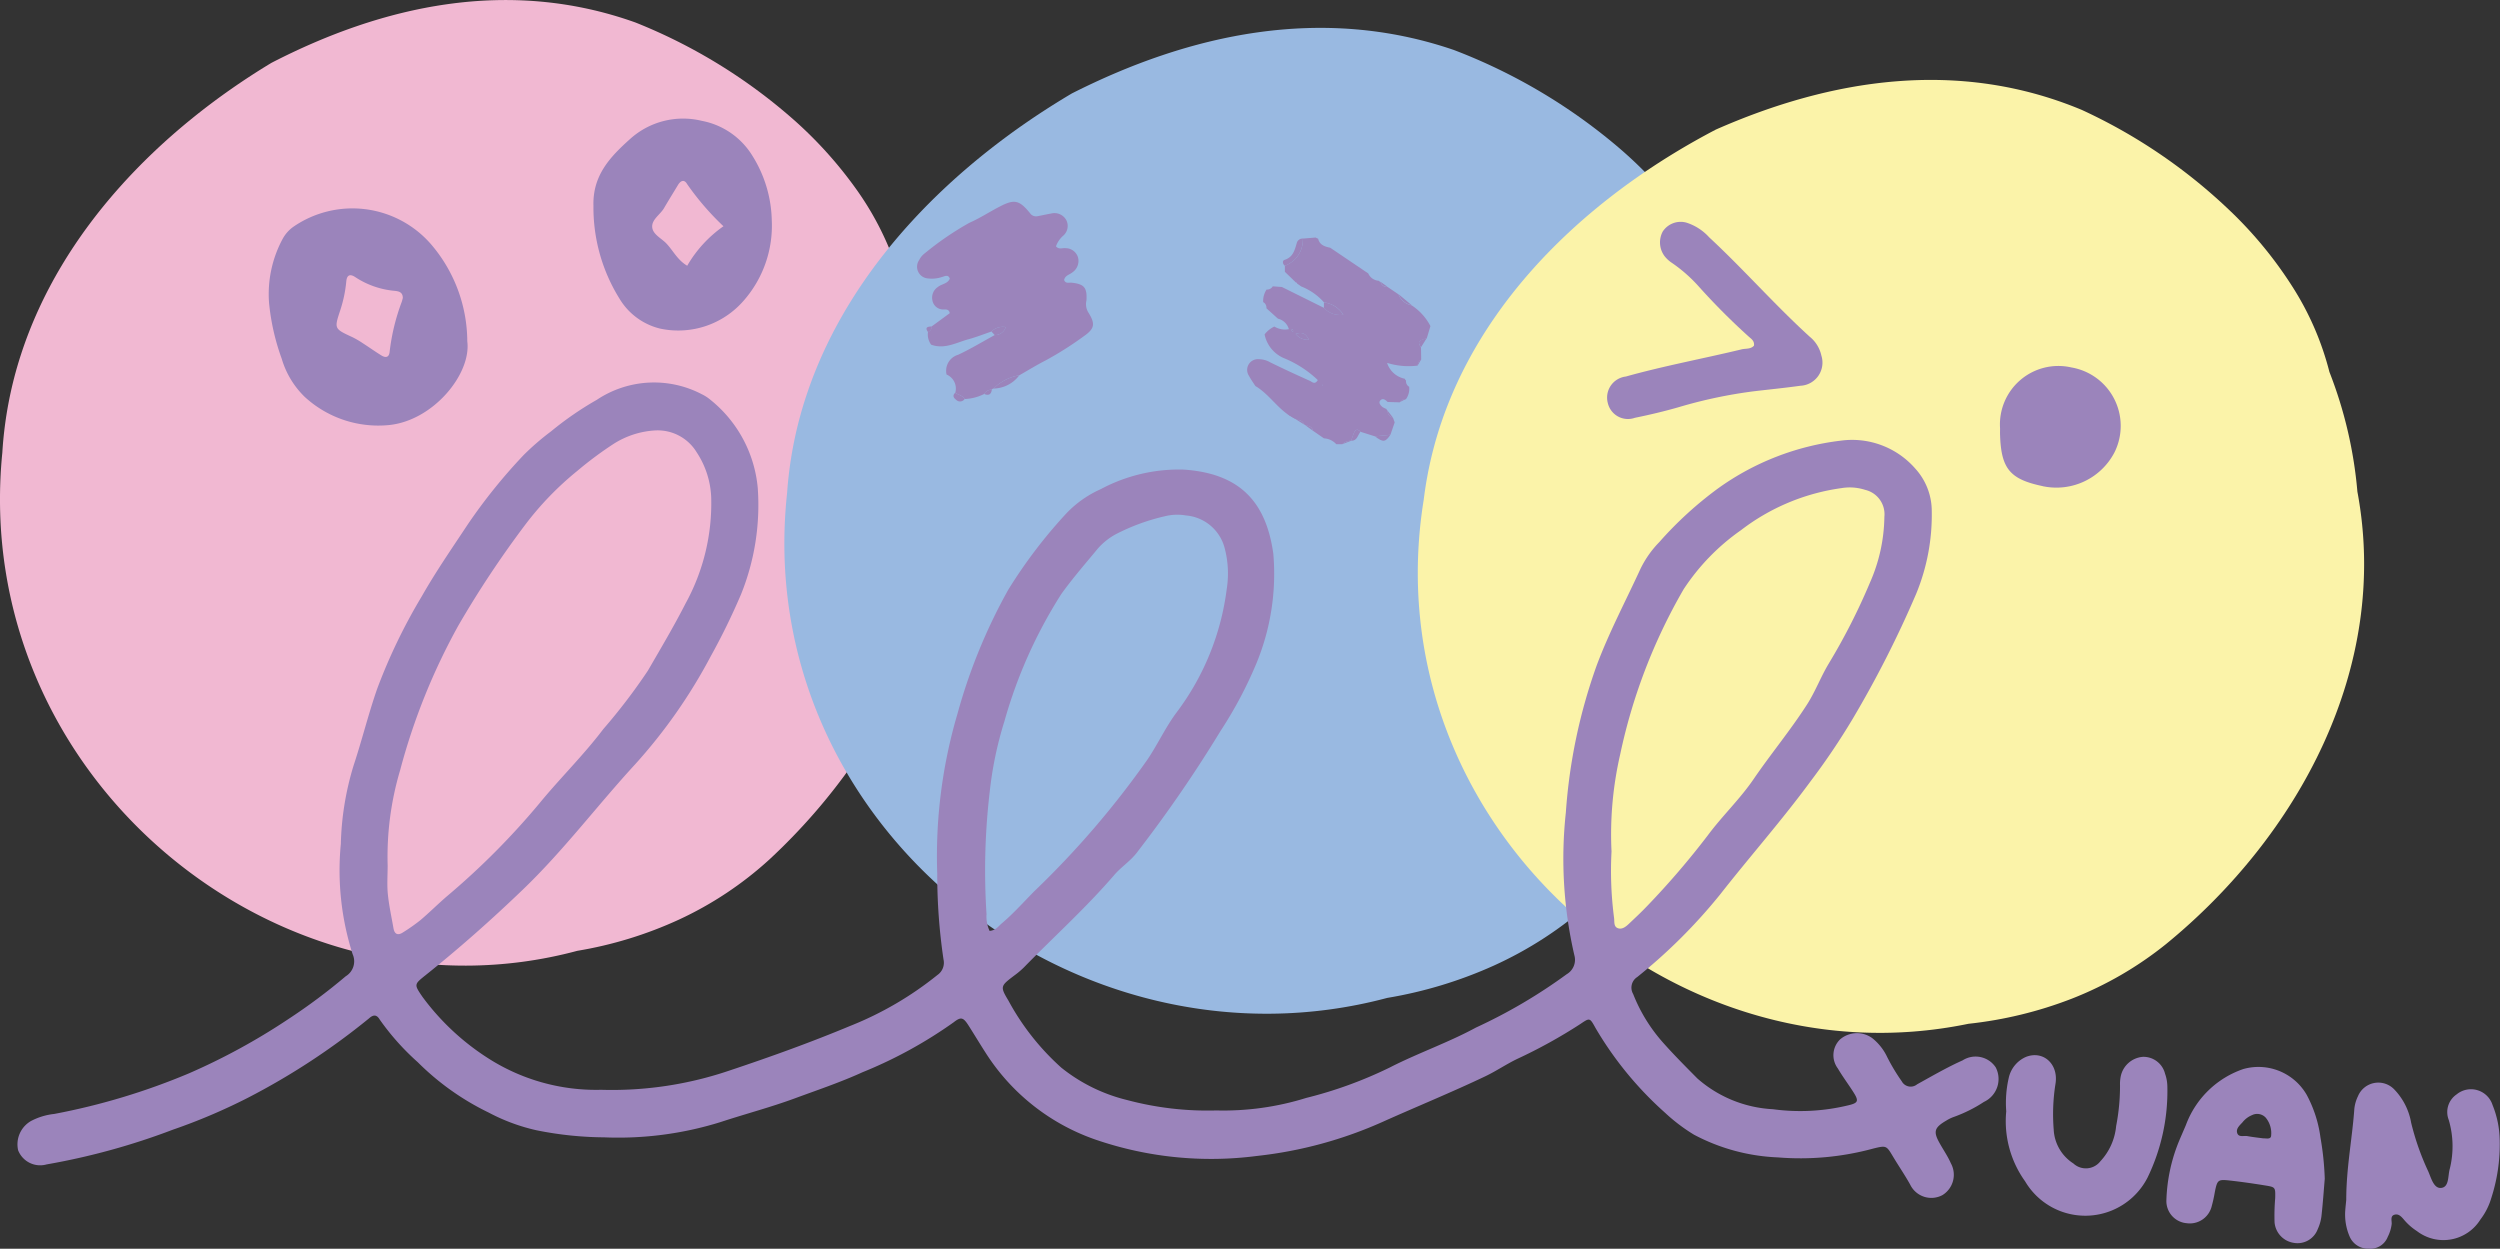 <svg xmlns="http://www.w3.org/2000/svg" width="136.179" height="68.022" viewBox="0 0 136.179 68.022">
  <rect x="0" y="0" width="136.179" height="68.022" fill="#333333" stroke="none"/>
  <g id="logo_s" transform="translate(-42.65 -455.727)">
    <path id="Path_244" data-name="Path 244" d="M93.487,477.089c2.379,9.592-2.111,19.129-8.921,25.45a19.378,19.378,0,0,1-4.933,3.281,21.771,21.771,0,0,1-5.537,1.7c-16.159,4.339-33.084-9.4-31.319-27.139a21.472,21.472,0,0,1,1.013-5.336c2.2-6.78,7.574-12.228,13.645-15.894,6.077-3.134,12.933-4.663,19.826-2.2a29.63,29.63,0,0,1,8.7,5.366,22.494,22.494,0,0,1,3.4,3.813,16.246,16.246,0,0,1,2.213,4.466A23.9,23.9,0,0,1,93.487,477.089Z" transform="translate(0)" fill="#f1b8d2"/>
    <path id="Path_245" data-name="Path 245" d="M254.82,483.038c2.437,9.776-2.332,19.539-9.514,26.031a20.712,20.712,0,0,1-5.2,3.379,23.542,23.542,0,0,1-5.819,1.766c-16.978,4.528-34.649-9.4-32.689-27.509a21.546,21.546,0,0,1,1.1-5.453c2.347-6.934,8.02-12.527,14.412-16.307,6.394-3.236,13.6-4.838,20.812-2.365A30.761,30.761,0,0,1,247.016,468a22.745,22.745,0,0,1,3.544,3.871,16.166,16.166,0,0,1,2.294,4.545A23.659,23.659,0,0,1,254.82,483.038Z" transform="translate(-116.073 -4.129)" fill="#99b9e1"/>
    <path id="Path_246" data-name="Path 246" d="M380.846,494.333c1.8,9.608-3.249,18.781-10.429,24.647a19.543,19.543,0,0,1-5.124,2.968,22.06,22.06,0,0,1-5.632,1.369c-16.4,3.39-32.492-11.127-29.673-28.549a21.11,21.11,0,0,1,1.33-5.215c2.6-6.576,8.295-11.659,14.58-14.944,6.258-2.758,13.2-3.888,19.939-1.071a29.515,29.515,0,0,1,8.371,5.784,22.175,22.175,0,0,1,3.17,3.956,15.917,15.917,0,0,1,1.945,4.534A23.359,23.359,0,0,1,380.846,494.333Z" transform="translate(-209.785 -11.823)" fill="#fbf3a9"/>
    <g id="Group_72" data-name="Group 72" transform="translate(43.587 462.203)">
      <path id="Path_247" data-name="Path 247" d="M111.457,572.791a15.147,15.147,0,0,0,4.889-.682,22.92,22.92,0,0,0,4.547-1.655c1.534-.787,3.184-1.355,4.7-2.178a28.812,28.812,0,0,0,4.947-2.909.908.908,0,0,0,.411-1.038,23.363,23.363,0,0,1-.462-7.767,29.805,29.805,0,0,1,1.683-8.02c.674-1.8,1.572-3.492,2.372-5.231a5.525,5.525,0,0,1,1.035-1.478,20.116,20.116,0,0,1,3.211-2.933,14.354,14.354,0,0,1,6.664-2.592,4.566,4.566,0,0,1,4.067,1.517,3.438,3.438,0,0,1,.9,2.324,11.285,11.285,0,0,1-.849,4.5,58.286,58.286,0,0,1-3.459,6.812,37.5,37.5,0,0,1-2.293,3.4c-1.557,2.12-3.3,4.089-4.918,6.154a29.5,29.5,0,0,1-4.526,4.51.686.686,0,0,0-.221.922,8.856,8.856,0,0,0,1.573,2.586c.617.7,1.274,1.357,1.929,2.019a6.762,6.762,0,0,0,4.111,1.672,11.1,11.1,0,0,0,4.086-.208c.562-.129.606-.234.306-.71-.278-.44-.594-.857-.856-1.305a1.2,1.2,0,0,1,.122-1.579,1.415,1.415,0,0,1,1.751-.072,2.875,2.875,0,0,1,.811,1.021,10.53,10.53,0,0,0,.8,1.334.551.551,0,0,0,.837.161c.815-.449,1.618-.92,2.471-1.3a1.314,1.314,0,0,1,1.808.377,1.375,1.375,0,0,1-.639,1.881,7.711,7.711,0,0,1-1.613.809,2.179,2.179,0,0,0-.444.213c-.656.385-.714.6-.348,1.246.2.358.437.7.6,1.074a1.3,1.3,0,0,1-.453,1.734,1.279,1.279,0,0,1-1.759-.565c-.293-.528-.635-1.023-.943-1.54-.353-.594-.366-.6-1.054-.433a15.1,15.1,0,0,1-5.216.486,10.637,10.637,0,0,1-4.565-1.236,9.607,9.607,0,0,1-1.57-1.189,19.147,19.147,0,0,1-3.792-4.619c-.318-.575-.315-.568-.827-.223a27.759,27.759,0,0,1-3.45,1.907c-.595.288-1.137.66-1.73.943-1.831.872-3.709,1.638-5.559,2.467a22.765,22.765,0,0,1-6.868,1.87,19.365,19.365,0,0,1-8.838-.9,11.585,11.585,0,0,1-5.941-4.7c-.312-.484-.608-.977-.916-1.463s-.423-.538-.838-.215a24.282,24.282,0,0,1-4.964,2.72c-1.194.545-2.446.965-3.68,1.42-1.338.493-2.719.855-4.071,1.3a18.693,18.693,0,0,1-6.32.826,19.23,19.23,0,0,1-3.676-.383,10.349,10.349,0,0,1-2.61-.964,14.238,14.238,0,0,1-3.868-2.745,13.567,13.567,0,0,1-2.071-2.32c-.166-.285-.351-.281-.592-.062A37.9,37.9,0,0,1,58.7,572.1a31.841,31.841,0,0,1-4.078,1.735,37.418,37.418,0,0,1-6.886,1.895,1.291,1.291,0,0,1-1.552-.764,1.464,1.464,0,0,1,.713-1.607,3.529,3.529,0,0,1,1.255-.378,36.256,36.256,0,0,0,7.31-2.2,34.775,34.775,0,0,0,5.409-2.946,32.085,32.085,0,0,0,3.158-2.355.947.947,0,0,0,.375-1.2,14.994,14.994,0,0,1-.643-6.01,15.806,15.806,0,0,1,.7-4.284c.456-1.378.8-2.79,1.28-4.165a30.607,30.607,0,0,1,2.422-5.023c.771-1.358,1.66-2.641,2.521-3.943a30,30,0,0,1,3.034-3.764,14.033,14.033,0,0,1,1.491-1.289,17.808,17.808,0,0,1,2.5-1.723,5.613,5.613,0,0,1,5.718-.3,2.282,2.282,0,0,1,.48.313,6.959,6.959,0,0,1,2.564,4.793,13,13,0,0,1-.914,5.8,36.4,36.4,0,0,1-1.66,3.391,28.855,28.855,0,0,1-4.09,5.844c-2.075,2.255-3.915,4.715-6.135,6.845-1.7,1.633-3.457,3.193-5.3,4.662-.625.5-.624.5-.166,1.174a13.349,13.349,0,0,0,3.507,3.3,10.9,10.9,0,0,0,6.226,1.765,19.9,19.9,0,0,0,7.031-1.062c2.212-.738,4.405-1.528,6.55-2.423a18.392,18.392,0,0,0,4.737-2.768.81.81,0,0,0,.332-.85,31.562,31.562,0,0,1-.341-4.672,27.42,27.42,0,0,1,1.1-8.7,30.305,30.305,0,0,1,2.762-6.753,26.953,26.953,0,0,1,3.175-4.174,5.885,5.885,0,0,1,1.871-1.317,9.045,9.045,0,0,1,4.512-1.065c3.119.209,4.5,1.814,4.887,4.586a12.778,12.778,0,0,1-.917,5.96,22.557,22.557,0,0,1-1.959,3.693,72.018,72.018,0,0,1-4.511,6.565c-.36.5-.881.817-1.275,1.276-1.536,1.788-3.29,3.365-4.935,5.048a4.433,4.433,0,0,1-.5.421c-.761.578-.8.6-.334,1.374a13.553,13.553,0,0,0,2.882,3.655,9.194,9.194,0,0,0,3.585,1.764A16.984,16.984,0,0,0,111.457,572.791ZM66.311,559.444c0,.52-.04,1.045.01,1.56.062.625.2,1.242.307,1.862.059.334.246.407.523.223a10.013,10.013,0,0,0,.939-.659c.5-.423.964-.889,1.462-1.316a40.639,40.639,0,0,0,5.028-5.054c1.128-1.375,2.4-2.618,3.474-4.038a31.855,31.855,0,0,0,2.434-3.19c.7-1.21,1.415-2.41,2.048-3.652a11.327,11.327,0,0,0,1.4-5.763,4.778,4.778,0,0,0-.789-2.472,2.484,2.484,0,0,0-2.288-1.194,4.7,4.7,0,0,0-2.24.731,19.9,19.9,0,0,0-1.971,1.466,16.852,16.852,0,0,0-2.844,2.94,54.751,54.751,0,0,0-3.628,5.466,34.389,34.389,0,0,0-3.184,7.9A16.508,16.508,0,0,0,66.311,559.444Zm66.666-.749a19.767,19.767,0,0,0,.139,3.608c.028.208-.035.485.224.566.224.07.421-.091.582-.243.338-.319.679-.637,1-.975a44.1,44.1,0,0,0,3.31-3.859c.782-1.052,1.739-1.958,2.482-3.046.941-1.377,2.01-2.662,2.913-4.069.461-.718.752-1.519,1.193-2.245a33.906,33.906,0,0,0,2.232-4.387,9.136,9.136,0,0,0,.788-3.587,1.366,1.366,0,0,0-1.048-1.472,2.747,2.747,0,0,0-1.3-.093,11.577,11.577,0,0,0-5.462,2.289,11.882,11.882,0,0,0-3.123,3.215,30.488,30.488,0,0,0-3.458,9A19.406,19.406,0,0,0,132.978,558.7ZM99.1,563.01c.346-.031.481-.257.665-.411.65-.546,1.208-1.185,1.806-1.784a48.683,48.683,0,0,0,6.137-7.151c.566-.843.988-1.773,1.6-2.583a14.115,14.115,0,0,0,2.71-6.7,5.4,5.4,0,0,0-.108-2.2,2.382,2.382,0,0,0-2.111-1.8,2.78,2.78,0,0,0-1.144.041,11.316,11.316,0,0,0-2.545.912,3.562,3.562,0,0,0-1.106.841c-.678.821-1.382,1.626-2,2.489a25.932,25.932,0,0,0-3.1,6.939,20.045,20.045,0,0,0-.8,3.854,36.727,36.727,0,0,0-.171,6.644A1.813,1.813,0,0,0,99.1,563.01Z" transform="translate(-46.132 -518.779)" fill="#9b84bb"/>
      <path id="Path_248" data-name="Path 248" d="M107.867,505.12c.229,1.782-1.876,4.358-4.324,4.567a5.919,5.919,0,0,1-4.53-1.539,4.767,4.767,0,0,1-1.253-2.077,12.326,12.326,0,0,1-.69-3.032,6.344,6.344,0,0,1,.732-3.486,1.958,1.958,0,0,1,.59-.671,5.669,5.669,0,0,1,7.487.936A8.174,8.174,0,0,1,107.867,505.12Zm-3.512-2.359c0-.333-.239-.368-.45-.391a4.624,4.624,0,0,1-2.14-.747c-.3-.2-.459-.1-.489.233a7.111,7.111,0,0,1-.338,1.6c-.322.982-.317.979.667,1.436a4.754,4.754,0,0,1,.566.329c.343.22.674.458,1.021.671.24.147.423.1.447-.219a11.4,11.4,0,0,1,.657-2.7C104.321,502.9,104.34,502.817,104.355,502.761Z" transform="translate(-83.35 -493.004)" fill="#9b84bb"/>
      <path id="Path_249" data-name="Path 249" d="M172.5,485.32a6.193,6.193,0,0,1-1.538,4.384,4.716,4.716,0,0,1-4.551,1.513,3.559,3.559,0,0,1-2.2-1.62,9.4,9.4,0,0,1-1.425-5.064c-.048-1.671.917-2.674,2-3.646a4.307,4.307,0,0,1,3.906-.985,4.131,4.131,0,0,1,2.751,1.9A6.883,6.883,0,0,1,172.5,485.32Zm-2.633.322a14.734,14.734,0,0,1-1.974-2.289c-.155-.273-.347-.209-.5.038-.254.423-.515.841-.764,1.267-.206.351-.66.608-.643,1.016s.5.62.773.908c.364.381.6.9,1.135,1.212A6.763,6.763,0,0,1,169.871,485.641Z" transform="translate(-131.397 -479.795)" fill="#9b84bb"/>
      <path id="Path_250" data-name="Path 250" d="M232.486,506.758a.129.129,0,0,0-.094.057.489.489,0,0,0-.417.237,2.548,2.548,0,0,1-1.066.276c-.115-.2-.347-.219-.51-.343a.827.827,0,0,0-.474-.99.907.907,0,0,1,.63-1.077c.683-.318,1.33-.713,1.992-1.074a.612.612,0,0,0,.6-.433.875.875,0,0,0-.779.242c-.411.14-.817.3-1.236.416-.668.18-1.31.567-2.046.3a.931.931,0,0,1-.173-.686.357.357,0,0,0,.207-.314l.98-.718c-.055-.256-.246-.19-.385-.2a.6.6,0,0,1-.564-.51.693.693,0,0,1,.3-.714c.2-.171.528-.168.651-.454-.086-.241-.256-.136-.4-.1a1.731,1.731,0,0,1-.806.085.639.639,0,0,1-.464-1,1.054,1.054,0,0,1,.312-.372,16.5,16.5,0,0,1,2.423-1.657c.574-.25,1.1-.6,1.662-.888.789-.41,1.058-.352,1.639.359a.4.4,0,0,0,.422.168c.241-.046.481-.1.723-.143a.736.736,0,0,1,.839.369.7.7,0,0,1-.162.828,1.375,1.375,0,0,0-.405.59c.161.193.364.073.539.1a.707.707,0,0,1,.665.516.749.749,0,0,1-.3.794c-.158.136-.411.169-.46.425.084.215.272.128.417.145.674.077.838.261.8.956a.888.888,0,0,0,.073.618c.42.658.394.918-.234,1.353a18.247,18.247,0,0,1-2.069,1.31c-.486.248-.951.536-1.426.806A2.58,2.58,0,0,0,232.486,506.758Z" transform="translate(-179.301 -492.069)" fill="#9b84bb"/>
      <path id="Path_251" data-name="Path 251" d="M302.721,513.146a.332.332,0,0,0,.072.1.361.361,0,0,0,.288.371l.094.263-.23.673h0l-.844.087-.79-.25c-.144-.166-.266-.134-.349.053-.063.142-.105.293-.157.439h0a.65.65,0,0,0-.482.184h-.33a.973.973,0,0,0-.67-.317l-.59-.407a.353.353,0,0,0-.382-.276.324.324,0,0,0-.1-.068.391.391,0,0,0-.4-.252,53.373,53.373,0,0,0-.506-.306c-.639-.454-1.076-1.138-1.758-1.542-.116-.183-.248-.359-.346-.551a.584.584,0,0,1,.535-.91,1.261,1.261,0,0,1,.622.172c.713.349,1.433.683,2.158,1.007.116.052.274.234.43-.044a5.907,5.907,0,0,0-1.829-1.186,1.78,1.78,0,0,1-1.067-1.3,1.461,1.461,0,0,1,.531-.428,1.1,1.1,0,0,0,.789.143.8.8,0,0,0-.592-.57l-.63-.569a.335.335,0,0,0-.176-.335,1.128,1.128,0,0,1,.186-.684.354.354,0,0,0,.335-.175l.5.036,2.292,1.138a1.182,1.182,0,0,0,1.053.371,1.459,1.459,0,0,0-1.053-.671,3.243,3.243,0,0,0-1.24-.867l-.23-.162a.055.055,0,0,0-.061-.055l-.6-.581,0-.329a1.5,1.5,0,0,0,.98-1.4c0-.027.005-.055.008-.082h0l.689-.057a.5.5,0,0,0,.134.062c.083.347.362.433.659.494l2.072,1.4a.672.672,0,0,0,.572.4.281.281,0,0,0,.1.067.359.359,0,0,0,.384.272l.591.4a.944.944,0,0,0,.718.6,2.993,2.993,0,0,1,1.022,1.13l-.2.667h0c-.468.13-.5.187-.314.5l.011.66a.356.356,0,0,0-.188.324h0a3.936,3.936,0,0,1-1.67-.147,1.28,1.28,0,0,0,.963.864.3.3,0,0,0,.069.1.341.341,0,0,0,.171.338.975.975,0,0,1-.176.676.349.349,0,0,0-.338.171l-.66-.02c-.122-.122-.276-.236-.41-.069-.092.115.024.255.129.344A1.109,1.109,0,0,0,302.721,513.146Zm-4.215-3.766c-.168-.323-.339-.447-.726-.32A.843.843,0,0,0,298.506,509.38Zm-.9-.579c-.018.015-.052.034-.049.045a.455.455,0,0,0,.043.1c.017-.015.052-.034.049-.045A.454.454,0,0,0,297.61,508.8Zm1.636,3.021-.025.034.042.005Z" transform="translate(-228.142 -497.347)" fill="#9b84bb"/>
      <path id="Path_252" data-name="Path 252" d="M517.465,681.284c0-1.735.324-3.328.439-4.94a2.045,2.045,0,0,1,.2-.708,1.2,1.2,0,0,1,1.983-.361A3.47,3.47,0,0,1,521,677.08a13.992,13.992,0,0,0,.923,2.633c.164.36.3.952.7.921.456-.035.373-.651.478-1.027a5.094,5.094,0,0,0-.053-2.679,1.163,1.163,0,0,1,.424-1.386,1.233,1.233,0,0,1,1.961.571,5.284,5.284,0,0,1,.391,1.923,9.48,9.48,0,0,1-.461,3.157,3.609,3.609,0,0,1-.595,1.168,2.37,2.37,0,0,1-3.455.622,3.134,3.134,0,0,1-.68-.591c-.143-.168-.3-.37-.54-.3s-.144.323-.153.5a2.021,2.021,0,0,1-.212.7,1.014,1.014,0,0,1-1.043.65,1.089,1.089,0,0,1-1.041-.674,3.017,3.017,0,0,1-.236-1.364C517.424,681.663,517.453,681.417,517.465,681.284Z" transform="translate(-390.598 -622.401)" fill="#9b84bb"/>
      <path id="Path_253" data-name="Path 253" d="M489.826,677.782c-.052.613-.1,1.323-.179,2.03a2.343,2.343,0,0,1-.2.708,1.173,1.173,0,0,1-1.31.755,1.235,1.235,0,0,1-1.045-1.115,11.239,11.239,0,0,1,.034-1.31c.015-.6.015-.61-.536-.7-.648-.105-1.3-.2-1.951-.271-.634-.069-.668-.027-.8.624a7.764,7.764,0,0,1-.177.8,1.229,1.229,0,0,1-1.376.9,1.208,1.208,0,0,1-1.086-1.246,9.169,9.169,0,0,1,.678-3.2c.124-.3.258-.6.385-.9a5.087,5.087,0,0,1,3.131-3.051,3.032,3.032,0,0,1,3.454,1.416,6.8,6.8,0,0,1,.747,2.332A15.729,15.729,0,0,1,489.826,677.782Zm-3.336-2.2c.156,0,.392.065.414-.134a1.325,1.325,0,0,0-.29-.988.631.631,0,0,0-.75-.142,1.266,1.266,0,0,0-.516.389c-.146.16-.347.328-.3.552.063.29.355.169.552.2C485.9,675.515,486.193,675.546,486.49,675.585Z" transform="translate(-364.13 -620.051)" fill="#9b84bb"/>
      <path id="Path_254" data-name="Path 254" d="M375.976,507.4c.037-.252-.14-.365-.276-.484a36.465,36.465,0,0,1-2.72-2.726,8.079,8.079,0,0,0-1.476-1.3,1.727,1.727,0,0,1-.366-.326,1.247,1.247,0,0,1-.129-1.383,1.165,1.165,0,0,1,1.3-.478,2.83,2.83,0,0,1,1.226.794c1.884,1.747,3.577,3.687,5.479,5.417a1.821,1.821,0,0,1,.634,1.027,1.262,1.262,0,0,1-1.146,1.644c-.84.118-1.685.2-2.527.3a25.762,25.762,0,0,0-4.093.865c-.788.227-1.589.417-2.393.581a1.126,1.126,0,0,1-1.475-.809,1.154,1.154,0,0,1,.981-1.439c2.083-.583,4.212-.975,6.313-1.482C375.534,507.548,375.8,507.6,375.976,507.4Z" transform="translate(-281.372 -495.048)" fill="#9b84bb"/>
      <path id="Path_255" data-name="Path 255" d="M448.687,672.388a6.079,6.079,0,0,1,.148-1.871,1.626,1.626,0,0,1,.925-1.093c.947-.374,1.8.4,1.605,1.495a10.5,10.5,0,0,0-.093,2.457,2.325,2.325,0,0,0,1.073,1.852,1,1,0,0,0,1.47-.12,3.261,3.261,0,0,0,.859-1.919,11.423,11.423,0,0,0,.211-2.208,2.157,2.157,0,0,1,.037-.491,1.339,1.339,0,0,1,1.2-1.07,1.211,1.211,0,0,1,1.215.916,2.21,2.21,0,0,1,.127.726,10.8,10.8,0,0,1-1.077,4.93,3.806,3.806,0,0,1-6.672.209A5.613,5.613,0,0,1,448.687,672.388Z" transform="translate(-340.341 -618.328)" fill="#9b84bb"/>
      <path id="Path_256" data-name="Path 256" d="M447.529,533.26a3.183,3.183,0,0,1,3.885-3.308,3.231,3.231,0,0,1,2.356,4.611,3.564,3.564,0,0,1-3.859,1.869c-.027,0-.053-.013-.08-.019-1.754-.369-2.235-.942-2.3-2.742C447.525,533.534,447.529,533.4,447.529,533.26Z" transform="translate(-339.52 -516.413)" fill="#9b84bb"/>
      <path id="Path_257" data-name="Path 257" d="M303.451,504.021c0,.027-.005.055-.008.082a1.5,1.5,0,0,1-.98,1.4c-.135-.105-.139-.284-.013-.323.452-.142.544-.514.656-.891A.327.327,0,0,1,303.451,504.021Z" transform="translate(-233.412 -497.502)" fill="#9b84bb"/>
      <path id="Path_258" data-name="Path 258" d="M243.784,532.429a2.58,2.58,0,0,1,1.4-.72A1.785,1.785,0,0,1,243.784,532.429Z" transform="translate(-190.6 -517.74)" fill="#9b84bb"/>
      <path id="Path_259" data-name="Path 259" d="M326.48,515.884a.944.944,0,0,1-.718-.6" transform="translate(-250.519 -505.737)" fill="#9b84bb"/>
      <path id="Path_260" data-name="Path 260" d="M320.987,543.826l.844-.087C321.554,544.151,321.437,544.163,320.987,543.826Z" transform="translate(-247.029 -526.533)" fill="#9b84bb"/>
      <path id="Path_261" data-name="Path 261" d="M235.77,535.232c.164.124.4.146.51.343a.3.3,0,0,1-.47.034C235.673,535.506,235.61,535.376,235.77,535.232Z" transform="translate(-184.673 -520.315)" fill="#9b84bb"/>
      <path id="Path_262" data-name="Path 262" d="M307.109,503.809l-.689.057" transform="translate(-236.381 -497.347)" fill="#9b84bb"/>
      <path id="Path_263" data-name="Path 263" d="M331.469,522.37l.2-.667" transform="translate(-254.69 -510.427)" fill="#9b84bb"/>
      <path id="Path_264" data-name="Path 264" d="M316.17,543.334c.051-.147.093-.3.157-.439.083-.187.205-.219.349-.053C316.528,543.027,316.5,543.338,316.17,543.334Z" transform="translate(-243.508 -525.798)" fill="#9b84bb"/>
      <path id="Path_265" data-name="Path 265" d="M330.012,524.681c-.19-.315-.155-.372.313-.5" transform="translate(-253.547 -512.236)" fill="#9b84bb"/>
      <path id="Path_266" data-name="Path 266" d="M314.38,545.145a.65.65,0,0,1,.482-.184" transform="translate(-242.2 -527.426)" fill="#9b84bb"/>
      <path id="Path_267" data-name="Path 267" d="M322.522,513.06a.359.359,0,0,1-.384-.271" transform="translate(-247.87 -503.91)" fill="#9b84bb"/>
      <path id="Path_268" data-name="Path 268" d="M329.65,528.821a.356.356,0,0,1,.188-.324" transform="translate(-253.361 -515.392)" fill="#9b84bb"/>
      <path id="Path_269" data-name="Path 269" d="M305.192,540.741a.391.391,0,0,1,.4.252" transform="translate(-235.484 -524.341)" fill="#9b84bb"/>
      <path id="Path_270" data-name="Path 270" d="M323.847,539.253a.361.361,0,0,1-.288-.371" transform="translate(-248.909 -522.983)" fill="#9b84bb"/>
      <path id="Path_271" data-name="Path 271" d="M326.005,536.672a.349.349,0,0,1,.338-.171" transform="translate(-250.696 -521.242)" fill="#9b84bb"/>
      <path id="Path_272" data-name="Path 272" d="M307.051,541.928a.353.353,0,0,1,.382.276" transform="translate(-236.843 -525.209)" fill="#9b84bb"/>
      <path id="Path_273" data-name="Path 273" d="M230.5,521.811a.357.357,0,0,1-.207.313C230.094,521.844,230.282,521.819,230.5,521.811Z" transform="translate(-180.676 -510.505)" fill="#9b84bb"/>
      <path id="Path_274" data-name="Path 274" d="M241.884,534.832a.489.489,0,0,1,.417-.237C242.266,534.856,242.129,534.94,241.884,534.832Z" transform="translate(-189.211 -519.849)" fill="#9b84bb"/>
      <path id="Path_275" data-name="Path 275" d="M303.31,539.6a.356.356,0,0,1,.4.242" transform="translate(-234.108 -523.503)" fill="#9b84bb"/>
      <path id="Path_278" data-name="Path 278" d="M243.53,522.335l-.176-.191a.874.874,0,0,1,.779-.242A.612.612,0,0,1,243.53,522.335Z" transform="translate(-190.285 -510.56)" fill="#9b84bb"/>
      <path id="Path_279" data-name="Path 279" d="M310.659,517.247v-.3a1.459,1.459,0,0,1,1.053.671A1.182,1.182,0,0,1,310.659,517.247Z" transform="translate(-239.48 -506.95)" fill="#9b84bb"/>
      <path id="Path_280" data-name="Path 280" d="M305.66,523.511a.843.843,0,0,1-.726-.32C305.321,523.064,305.492,523.187,305.66,523.511Z" transform="translate(-235.295 -511.478)" fill="#9b84bb"/>
      <path id="Path_281" data-name="Path 281" d="M304.167,522.361a.453.453,0,0,1,.043.1c0,.011-.032.03-.049.045a.456.456,0,0,1-.043-.1C304.115,522.395,304.149,522.376,304.167,522.361Z" transform="translate(-234.699 -510.907)" fill="#9b84bb"/>
      <path id="Path_282" data-name="Path 282" d="M310.313,533.589l.016.039-.042-.005Z" transform="translate(-239.208 -519.114)" fill="#9b84bb"/>
    </g>
  </g>
</svg>
